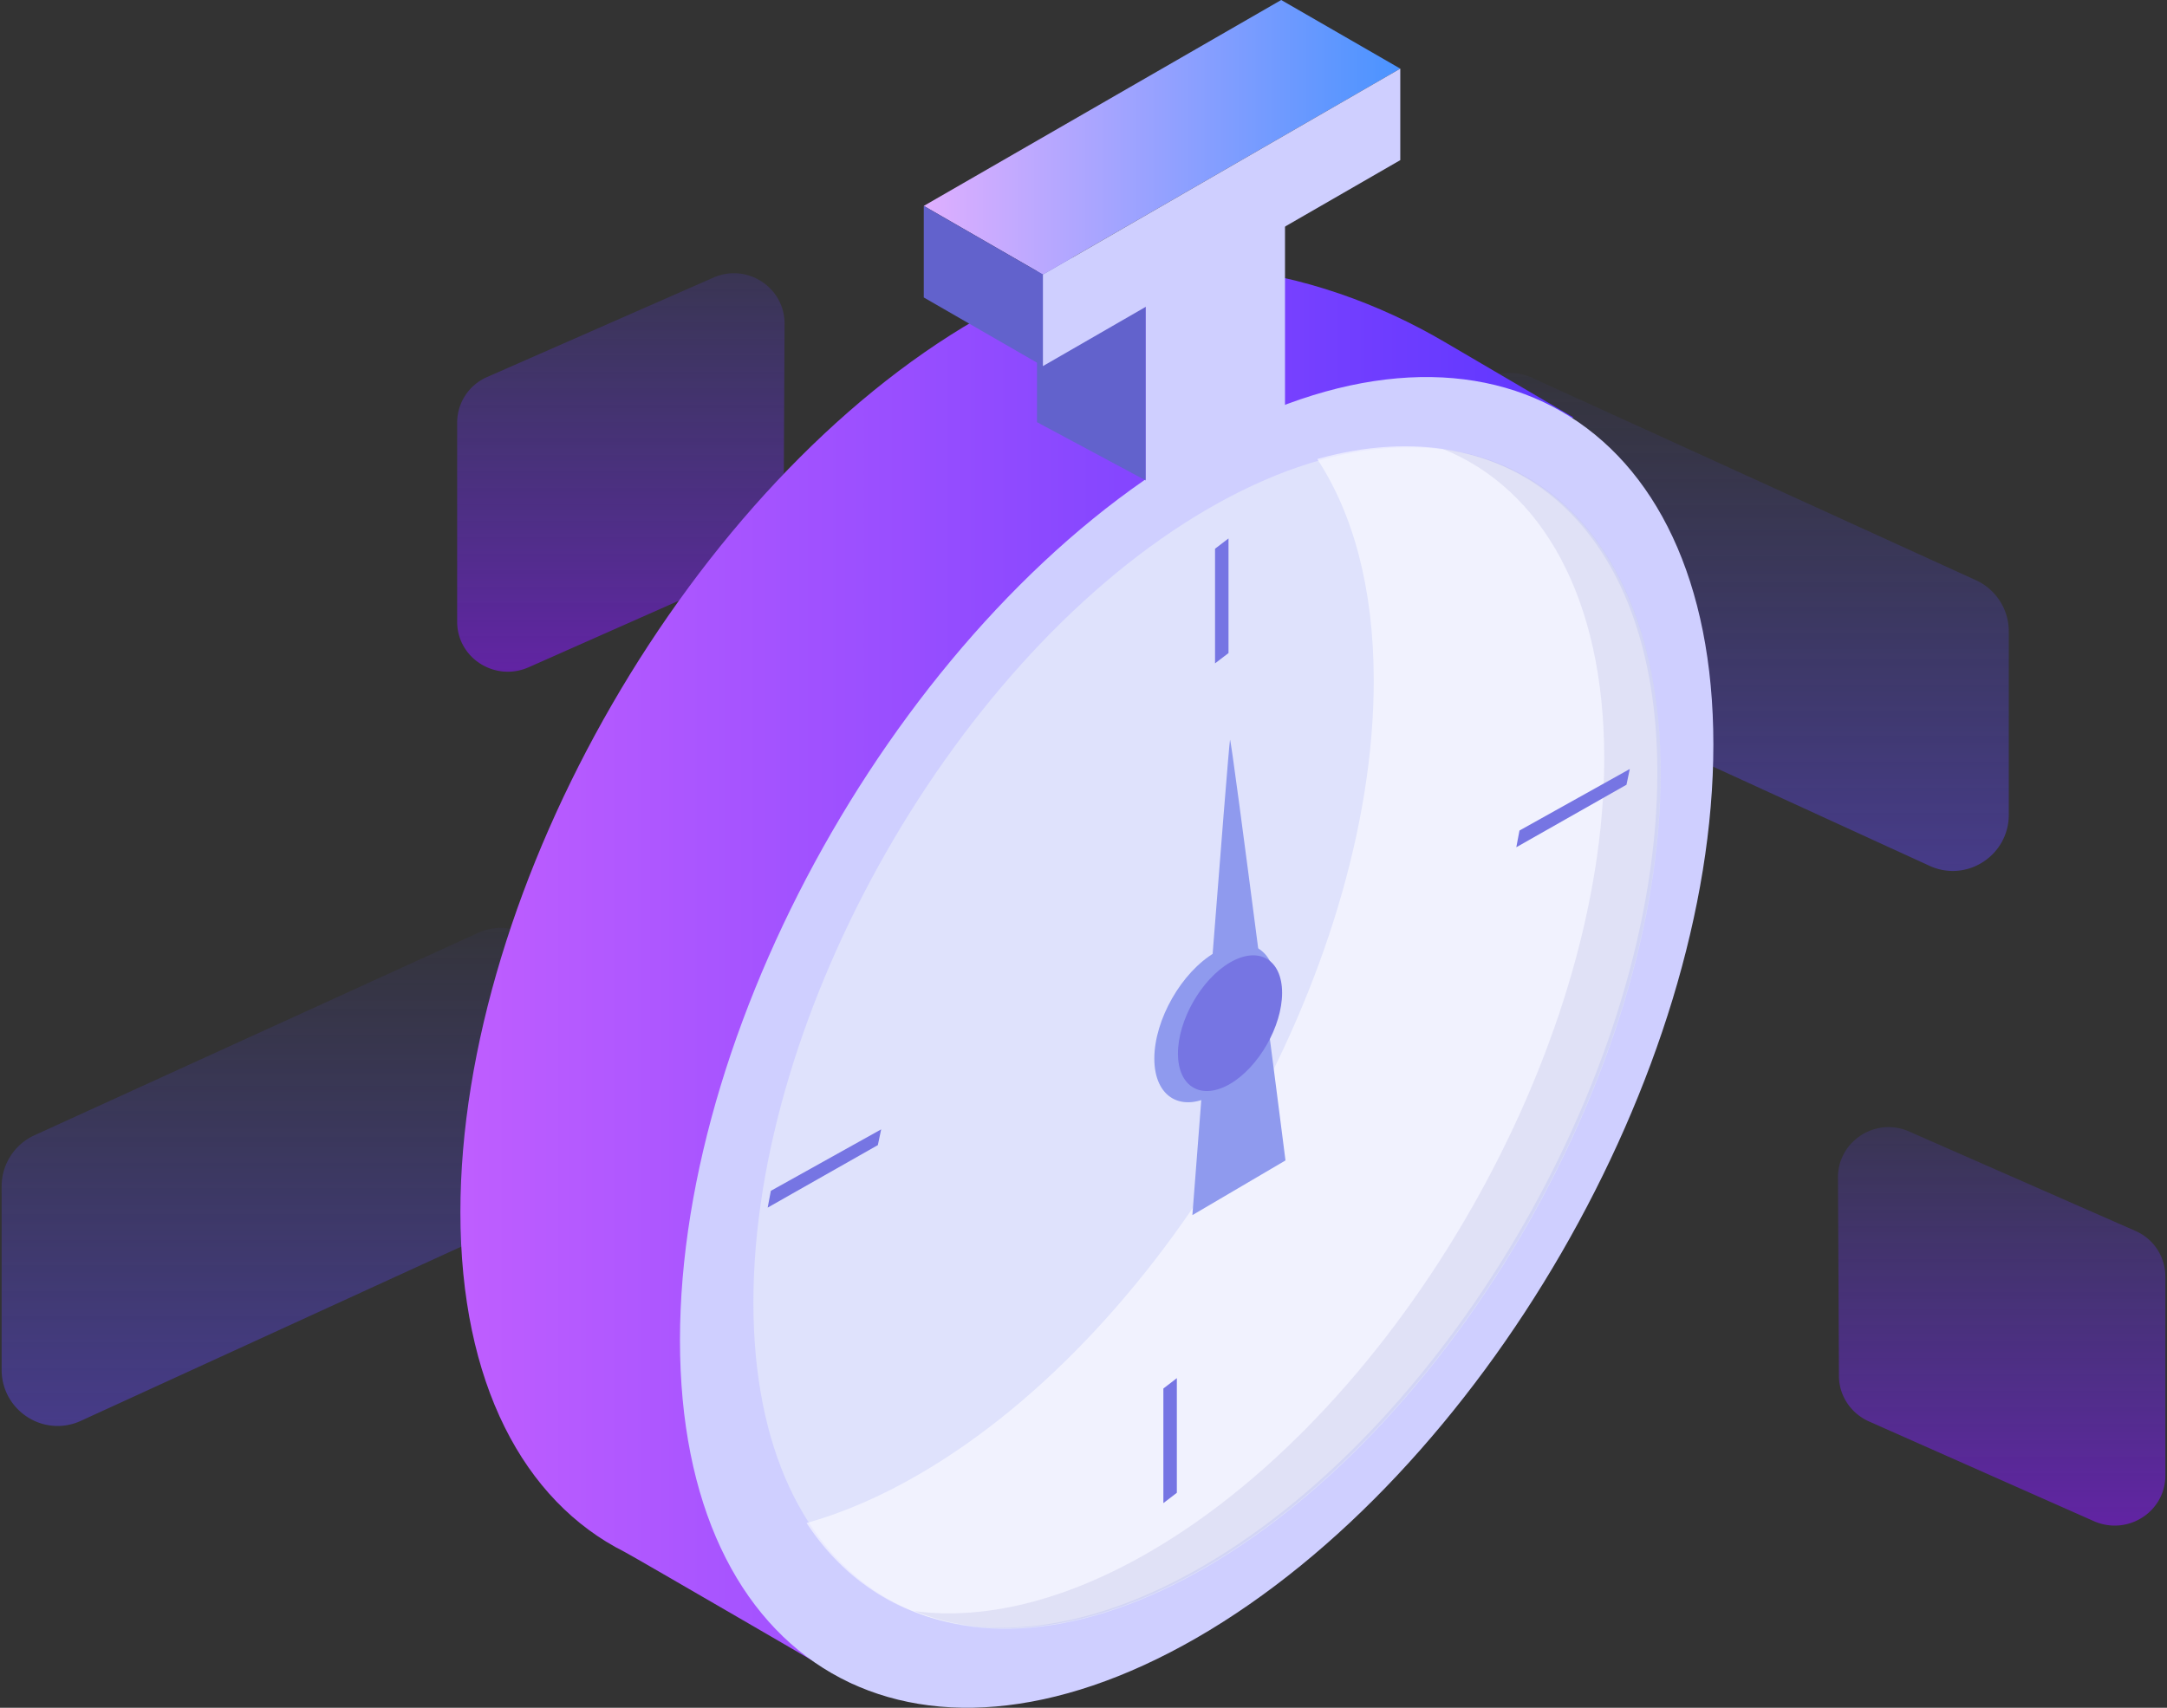 <svg width="222" height="175" fill="none" xmlns="http://www.w3.org/2000/svg"><rect width="100%" height="100%" fill="#333333" stroke="none"/><path d="M202.415 59.452l-45.422-20.727c-3.793-1.725-8.101 1.084-8.076 5.274l.073 18.73a5.773 5.773 0 003.353 5.226l45.348 20.776c3.794 1.725 8.101-1.06 8.101-5.25v-18.78a5.764 5.764 0 00-3.377-5.25z" fill="url(#paint0_linear_101_14)"/><path d="M49.914 38.63l23.171-10.182c3.432-1.512 7.29.99 7.29 4.707l-.1 20.339c0 2.007-1.203 3.815-3.056 4.657L54.148 68.383c-3.457 1.511-7.315-.966-7.315-4.682V43.31a5.101 5.101 0 013.081-4.681z" fill="url(#paint1_linear_101_14)"/><path d="M218.752 126.13l-23.171-10.182c-3.432-1.512-7.289.991-7.289 4.707l.1 20.339c0 2.007 1.202 3.815 3.056 4.658l23.071 10.231c3.457 1.511 7.314-.966 7.314-4.682v-20.389a5.1 5.1 0 00-3.081-4.682z" fill="url(#paint2_linear_101_14)"/><path d="M3.544 116.327L48.965 95.6c3.794-1.725 8.1 1.084 8.076 5.274l-.073 18.731a5.774 5.774 0 01-3.353 5.225L8.267 145.606c-3.793 1.725-8.1-1.06-8.1-5.25v-18.78a5.762 5.762 0 013.377-5.249z" fill="url(#paint3_linear_101_14)"/><path d="M100.1 32.683c-29.11 16.783-52.934 57.97-52.934 91.531 0 17.505 6.482 29.612 16.812 34.812.87.439 23.428 13.565 23.428 13.565s.05-10.572 12.701-17.867c29.116-16.783 52.933-57.97 52.933-91.53 0-11.117 8.116-20.436 8.116-20.436l-13.133-7.698c-13.231-7.79-31.734-11.703-47.923-2.377z" fill="url(#paint4_linear_101_14)"/><path d="M122.593 45.801C93.477 62.585 69.66 103.772 69.66 137.332c0 33.56 23.824 47.287 52.933 30.504 29.11-16.784 52.934-57.972 52.934-91.532.007-33.56-23.817-47.287-52.934-30.503z" fill="#CFCFFF"/><path d="M123.655 52.197C98.097 67.1 77.182 103.666 77.182 133.463s20.915 41.987 46.473 27.086c25.557-14.902 46.473-51.469 46.473-81.265s-20.916-41.987-46.473-27.086z" fill="#DFE2FC"/><path d="M134.948 47.04c3.686 5.603 5.788 13.273 5.788 22.712 0 29.796-20.916 66.363-46.474 81.265-4.012 2.342-7.91 4.012-11.632 5.052 7.939 12.078 23.222 14.547 40.685 4.373 25.558-14.902 46.473-51.469 46.473-81.265 0-25.119-14.859-37.72-34.84-32.138z" fill="#fff" opacity=".57"/><path d="M124.476 97.602c-3.418 1.996-6.22 6.885-6.22 10.876 0 3.99 2.802 5.618 6.22 3.622 3.417-1.995 6.219-6.884 6.219-10.875 0-3.984-2.795-5.618-6.219-3.623z" fill="#8F9AEE"/><path d="M147.833 46.013c10.082 4.083 16.514 15.178 16.514 31.692 0 29.796-20.916 66.363-46.473 81.265-8.845 5.151-17.123 7.061-24.185 6.127 8.109 3.284 18.567 2.038 29.959-4.606 25.557-14.901 46.473-51.469 46.473-81.264.007-19.487-8.944-31.445-22.288-33.214z" fill="#A7A7DB" opacity=".23"/><path d="M121.801 36.56l9.347 5.017V25.833l-9.347-5.01V36.56z" fill="#DFE2FC"/><path d="M106.234 43.26l11.145 5.973V30.475l-11.145-5.972v18.758z" fill="#6262CC"/><path d="M117.379 30.475l14.264-7.43v18.758l-14.264 7.43V30.475z" fill="#CFCFFF"/><path d="M94.637 21.1l12.206 7.033 36.61-21.1L131.254 0 94.637 21.1z" fill="url(#paint5_linear_101_14)"/><path d="M94.637 30.482V21.1l12.206 7.033v9.382l-12.206-7.033z" fill="#6262CC"/><path d="M143.453 7.033v9.376l-36.61 21.106v-9.382l36.61-21.1z" fill="#CFCFFF"/><path d="M125.855 66.922l-1.379 1.054V56.231l1.379-1.055v11.746zm-5.292 86.048l-1.38 1.061v-11.746l1.38-1.061v11.746zm-30.631-35.627l.34-1.613-11.3 6.298-.326 1.719 11.286-6.404zm76.694-36.928l.339-1.613-11.3 6.305-.325 1.712 11.286-6.404z" fill="#7675E3"/><path d="M131.693 118.914s-5.54-43.402-5.682-43.105c-.141.297-3.856 48.709-3.856 48.709l9.538-5.604z" fill="#8F9AEE"/><path d="M126.011 98.628c-2.936 1.713-5.335 5.908-5.335 9.333s2.399 4.819 5.335 3.113c2.936-1.712 5.335-5.908 5.335-9.332 0-3.425-2.399-4.826-5.335-3.114z" fill="#7675E3"/><defs><linearGradient id="paint0_linear_101_14" x1="177.342" y1="32.009" x2="177.342" y2="166.179" gradientUnits="userSpaceOnUse"><stop stop-color="#504BF9" stop-opacity="0"/><stop offset="1" stop-color="#773FFF"/></linearGradient><linearGradient id="paint1_linear_101_14" x1="63.596" y1="13.603" x2="63.596" y2="100.04" gradientUnits="userSpaceOnUse"><stop stop-color="#504BF9" stop-opacity="0"/><stop offset=".998" stop-color="#9400D5"/></linearGradient><linearGradient id="paint2_linear_101_14" x1="205.071" y1="101.103" x2="205.071" y2="187.54" gradientUnits="userSpaceOnUse"><stop stop-color="#504BF9" stop-opacity="0"/><stop offset=".998" stop-color="#9400D5"/></linearGradient><linearGradient id="paint3_linear_101_14" x1="28.616" y1="88.884" x2="28.616" y2="223.054" gradientUnits="userSpaceOnUse"><stop stop-color="#504BF9" stop-opacity="0"/><stop offset="1" stop-color="#773FFF"/></linearGradient><linearGradient id="paint4_linear_101_14" x1="47.166" y1="172.591" x2="161.156" y2="172.591" gradientUnits="userSpaceOnUse"><stop stop-color="#BF5EFF"/><stop offset="1" stop-color="#5E36FF"/></linearGradient><linearGradient id="paint5_linear_101_14" x1="94.637" y1="28.133" x2="143.453" y2="28.133" gradientUnits="userSpaceOnUse"><stop stop-color="#DFAFFF"/><stop offset="1" stop-color="#4A93FF"/></linearGradient></defs></svg>